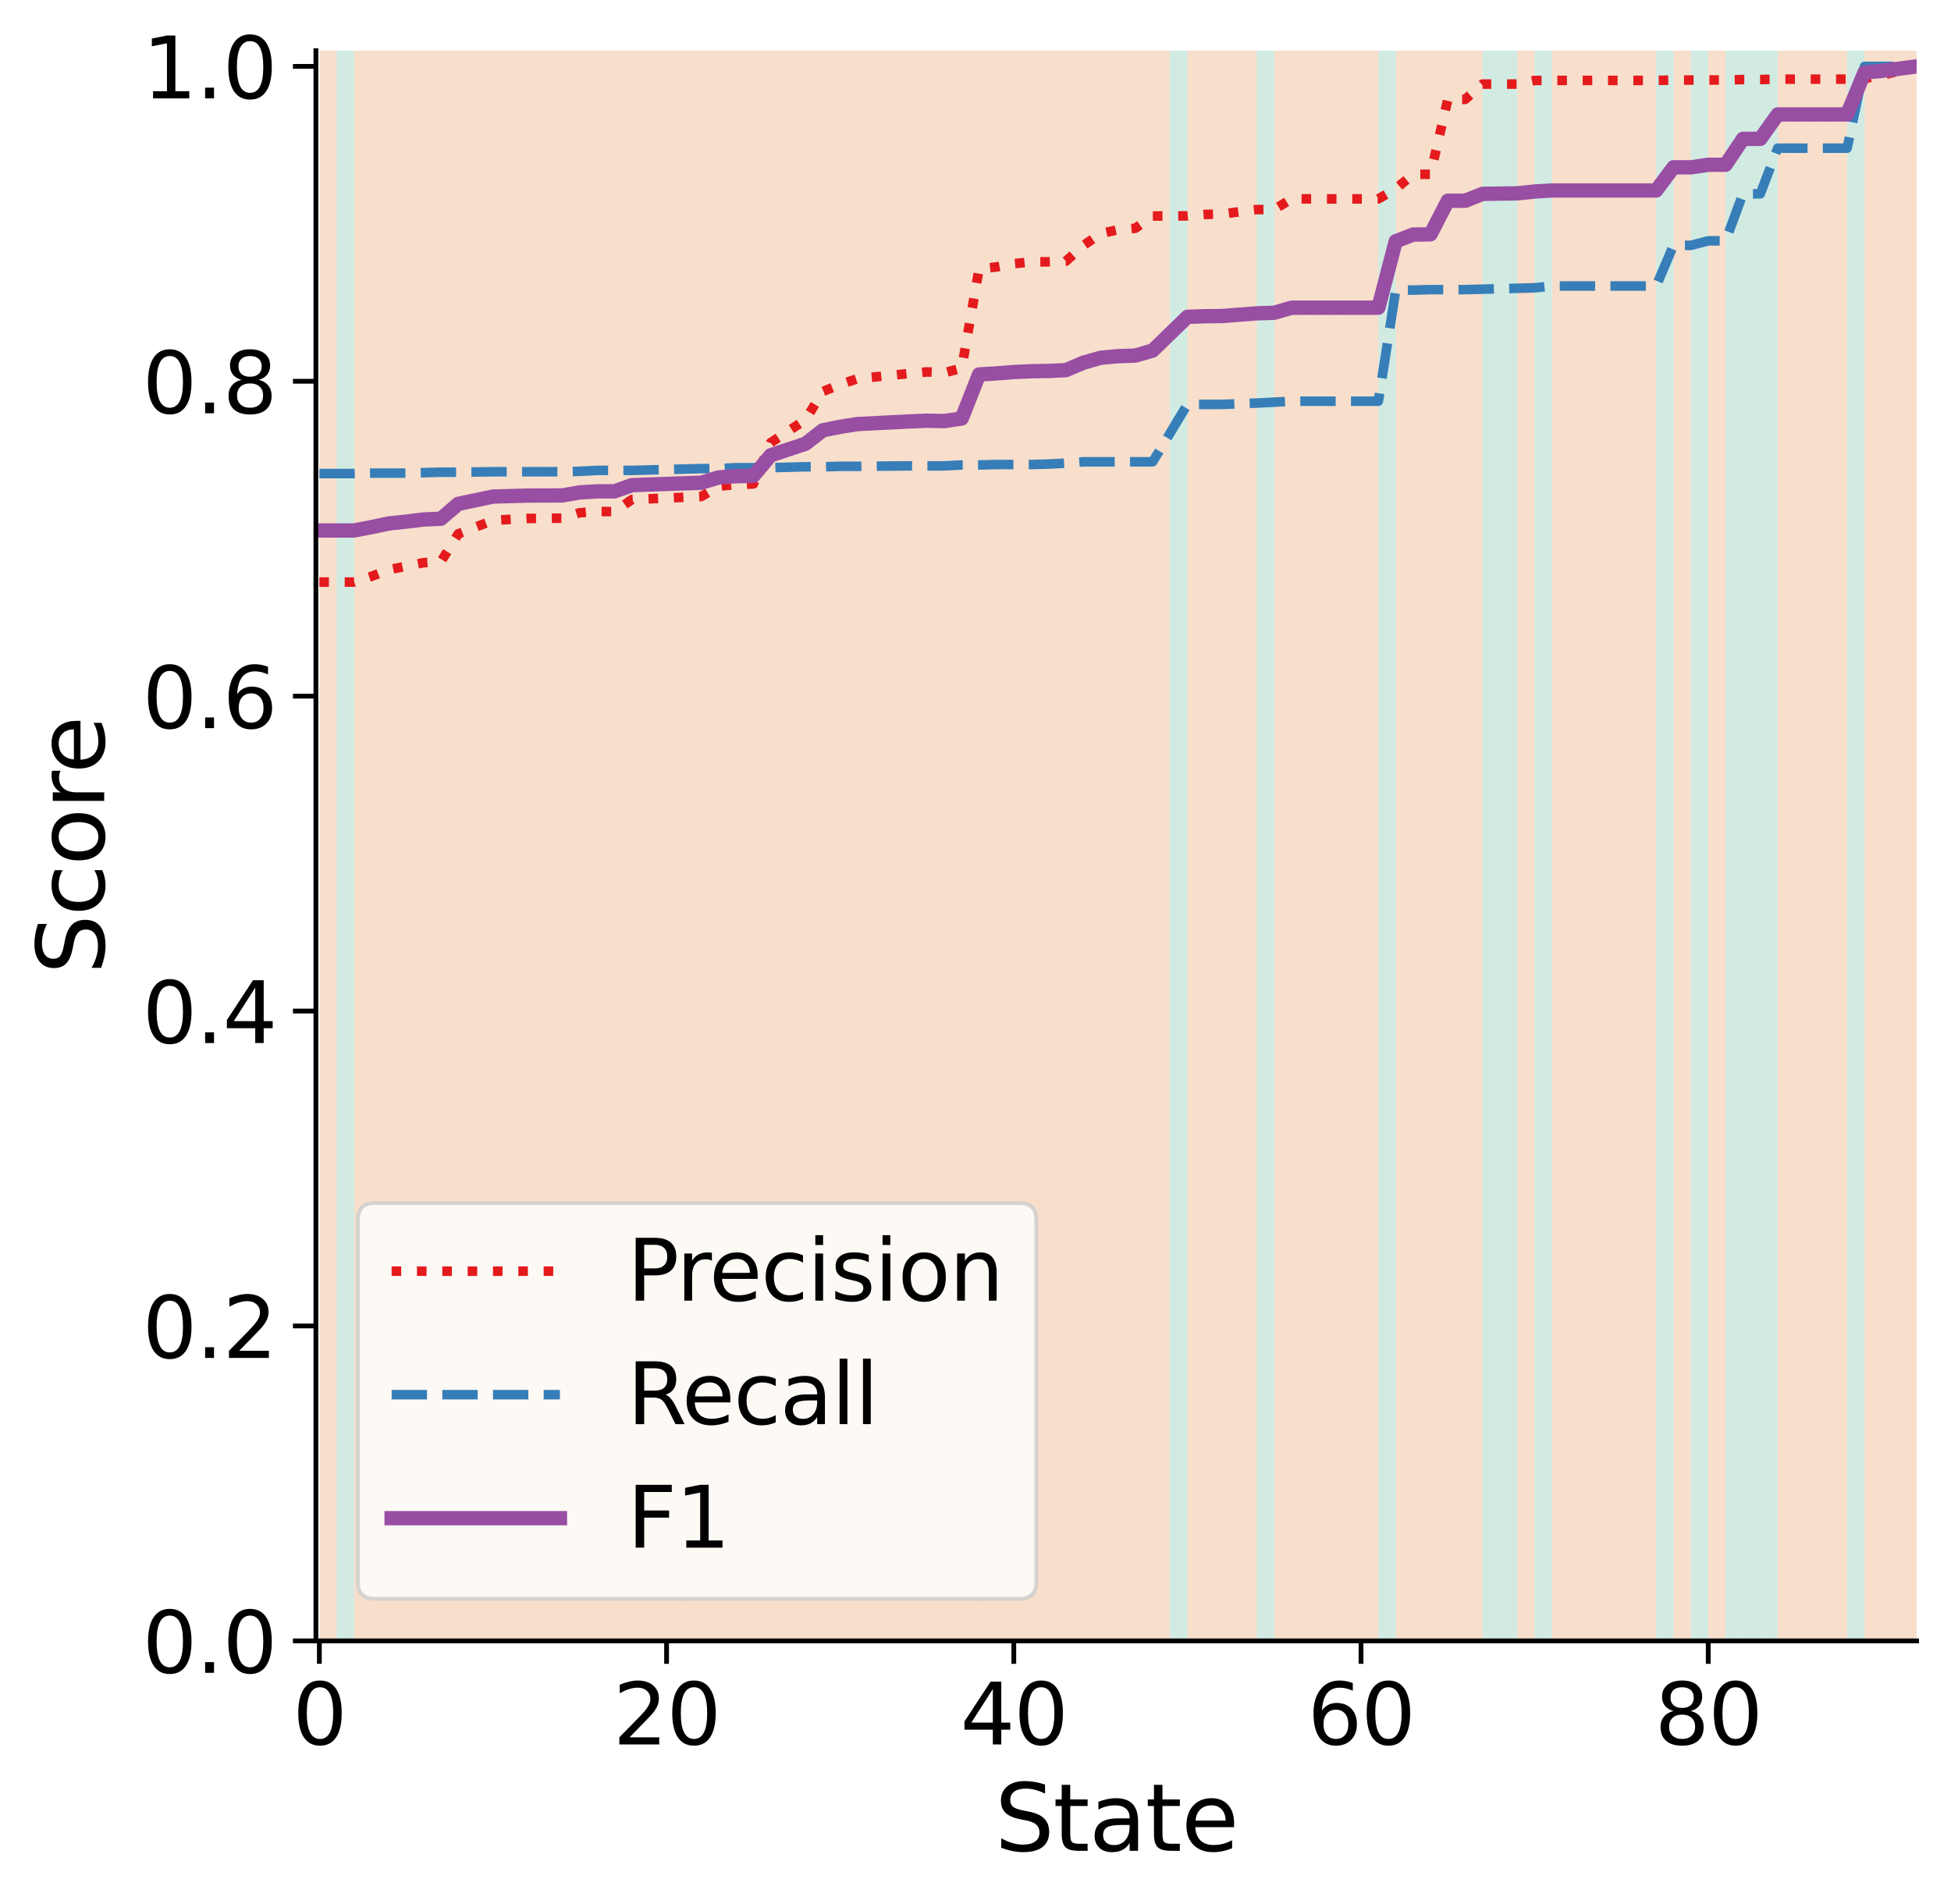 <?xml version="1.0" encoding="utf-8" standalone="no"?>
<!DOCTYPE svg PUBLIC "-//W3C//DTD SVG 1.1//EN"
  "http://www.w3.org/Graphics/SVG/1.1/DTD/svg11.dtd">
<svg xmlns:xlink="http://www.w3.org/1999/xlink" width="408.072pt" height="398.349pt" viewBox="0 0 408.072 398.349" xmlns="http://www.w3.org/2000/svg" version="1.1">
 <defs>
  <style type="text/css">*{stroke-linejoin: round; stroke-linecap: butt}</style>
 </defs>
 <g id="figure_1">
  <g id="patch_1">
   <path d="M 0 398.349 
L 408.072 398.349 
L 408.072 0 
L 0 0 
z
" style="fill: #ffffff"/>
  </g>
  <g id="axes_1">
   <g id="patch_2">
    <path d="M 66.072 343.233 
L 400.872 343.233 
L 400.872 10.593 
L 66.072 10.593 
z
" style="fill: #ffffff"/>
   </g>
   <g id="PolyCollection_1"/>
   <g id="PolyCollection_2"/>
   <g id="PolyCollection_3"/>
   <g id="PolyCollection_4">
    <defs>
     <path id="m9f4a991b6c" d="M 66.798 -387.755 
L 66.798 -55.115 
L 70.429 -55.115 
L 70.429 -387.755 
L 70.429 -387.755 
L 66.798 -387.755 
z
"/>
    </defs>
    <g clip-path="url(#p544581f7fd)">
     <use xlink:href="#m9f4a991b6c" x="0" y="398.349" style="fill: #d95f02; fill-opacity: 0.2"/>
    </g>
   </g>
   <g id="PolyCollection_5">
    <defs>
     <path id="m0e52de30c2" d="M 70.429 -387.755 
L 70.429 -55.115 
L 74.06 -55.115 
L 74.06 -387.755 
L 74.06 -387.755 
L 70.429 -387.755 
z
"/>
    </defs>
    <g clip-path="url(#p544581f7fd)">
     <use xlink:href="#m0e52de30c2" x="0" y="398.349" style="fill: #1b9e77; fill-opacity: 0.2"/>
    </g>
   </g>
   <g id="PolyCollection_6">
    <defs>
     <path id="m35bce36405" d="M 74.06 -387.755 
L 74.06 -55.115 
L 77.691 -55.115 
L 77.691 -387.755 
L 77.691 -387.755 
L 74.06 -387.755 
z
"/>
    </defs>
    <g clip-path="url(#p544581f7fd)">
     <use xlink:href="#m35bce36405" x="0" y="398.349" style="fill: #d95f02; fill-opacity: 0.2"/>
    </g>
   </g>
   <g id="PolyCollection_7">
    <defs>
     <path id="m861402b406" d="M 77.691 -387.755 
L 77.691 -55.115 
L 81.323 -55.115 
L 81.323 -387.755 
L 81.323 -387.755 
L 77.691 -387.755 
z
"/>
    </defs>
    <g clip-path="url(#p544581f7fd)">
     <use xlink:href="#m861402b406" x="0" y="398.349" style="fill: #d95f02; fill-opacity: 0.2"/>
    </g>
   </g>
   <g id="PolyCollection_8">
    <defs>
     <path id="m9ce5d54ceb" d="M 81.323 -387.755 
L 81.323 -55.115 
L 84.954 -55.115 
L 84.954 -387.755 
L 84.954 -387.755 
L 81.323 -387.755 
z
"/>
    </defs>
    <g clip-path="url(#p544581f7fd)">
     <use xlink:href="#m9ce5d54ceb" x="0" y="398.349" style="fill: #d95f02; fill-opacity: 0.2"/>
    </g>
   </g>
   <g id="PolyCollection_9">
    <defs>
     <path id="m458281310b" d="M 84.954 -387.755 
L 84.954 -55.115 
L 88.585 -55.115 
L 88.585 -387.755 
L 88.585 -387.755 
L 84.954 -387.755 
z
"/>
    </defs>
    <g clip-path="url(#p544581f7fd)">
     <use xlink:href="#m458281310b" x="0" y="398.349" style="fill: #d95f02; fill-opacity: 0.2"/>
    </g>
   </g>
   <g id="PolyCollection_10">
    <defs>
     <path id="mcdc84a8daf" d="M 88.585 -387.755 
L 88.585 -55.115 
L 92.216 -55.115 
L 92.216 -387.755 
L 92.216 -387.755 
L 88.585 -387.755 
z
"/>
    </defs>
    <g clip-path="url(#p544581f7fd)">
     <use xlink:href="#mcdc84a8daf" x="0" y="398.349" style="fill: #d95f02; fill-opacity: 0.2"/>
    </g>
   </g>
   <g id="PolyCollection_11">
    <defs>
     <path id="m3cabe1433c" d="M 92.216 -387.755 
L 92.216 -55.115 
L 95.848 -55.115 
L 95.848 -387.755 
L 95.848 -387.755 
L 92.216 -387.755 
z
"/>
    </defs>
    <g clip-path="url(#p544581f7fd)">
     <use xlink:href="#m3cabe1433c" x="0" y="398.349" style="fill: #d95f02; fill-opacity: 0.2"/>
    </g>
   </g>
   <g id="PolyCollection_12">
    <defs>
     <path id="m537af9381d" d="M 95.848 -387.755 
L 95.848 -55.115 
L 99.479 -55.115 
L 99.479 -387.755 
L 99.479 -387.755 
L 95.848 -387.755 
z
"/>
    </defs>
    <g clip-path="url(#p544581f7fd)">
     <use xlink:href="#m537af9381d" x="0" y="398.349" style="fill: #d95f02; fill-opacity: 0.2"/>
    </g>
   </g>
   <g id="PolyCollection_13">
    <defs>
     <path id="m6f8958299b" d="M 99.479 -387.755 
L 99.479 -55.115 
L 103.11 -55.115 
L 103.11 -387.755 
L 103.11 -387.755 
L 99.479 -387.755 
z
"/>
    </defs>
    <g clip-path="url(#p544581f7fd)">
     <use xlink:href="#m6f8958299b" x="0" y="398.349" style="fill: #d95f02; fill-opacity: 0.2"/>
    </g>
   </g>
   <g id="PolyCollection_14">
    <defs>
     <path id="me4c9e4b790" d="M 103.11 -387.755 
L 103.11 -55.115 
L 106.741 -55.115 
L 106.741 -387.755 
L 106.741 -387.755 
L 103.11 -387.755 
z
"/>
    </defs>
    <g clip-path="url(#p544581f7fd)">
     <use xlink:href="#me4c9e4b790" x="0" y="398.349" style="fill: #d95f02; fill-opacity: 0.2"/>
    </g>
   </g>
   <g id="PolyCollection_15">
    <defs>
     <path id="m4185fbcc7e" d="M 106.741 -387.755 
L 106.741 -55.115 
L 110.373 -55.115 
L 110.373 -387.755 
L 110.373 -387.755 
L 106.741 -387.755 
z
"/>
    </defs>
    <g clip-path="url(#p544581f7fd)">
     <use xlink:href="#m4185fbcc7e" x="0" y="398.349" style="fill: #d95f02; fill-opacity: 0.2"/>
    </g>
   </g>
   <g id="PolyCollection_16">
    <defs>
     <path id="m5db6d7f679" d="M 110.373 -387.755 
L 110.373 -55.115 
L 114.004 -55.115 
L 114.004 -387.755 
L 114.004 -387.755 
L 110.373 -387.755 
z
"/>
    </defs>
    <g clip-path="url(#p544581f7fd)">
     <use xlink:href="#m5db6d7f679" x="0" y="398.349" style="fill: #d95f02; fill-opacity: 0.2"/>
    </g>
   </g>
   <g id="PolyCollection_17">
    <defs>
     <path id="m275875f6ce" d="M 114.004 -387.755 
L 114.004 -55.115 
L 117.635 -55.115 
L 117.635 -387.755 
L 117.635 -387.755 
L 114.004 -387.755 
z
"/>
    </defs>
    <g clip-path="url(#p544581f7fd)">
     <use xlink:href="#m275875f6ce" x="0" y="398.349" style="fill: #d95f02; fill-opacity: 0.2"/>
    </g>
   </g>
   <g id="PolyCollection_18">
    <defs>
     <path id="m64975afaf1" d="M 117.635 -387.755 
L 117.635 -55.115 
L 121.266 -55.115 
L 121.266 -387.755 
L 121.266 -387.755 
L 117.635 -387.755 
z
"/>
    </defs>
    <g clip-path="url(#p544581f7fd)">
     <use xlink:href="#m64975afaf1" x="0" y="398.349" style="fill: #d95f02; fill-opacity: 0.2"/>
    </g>
   </g>
   <g id="PolyCollection_19">
    <defs>
     <path id="macd2f83232" d="M 121.266 -387.755 
L 121.266 -55.115 
L 124.898 -55.115 
L 124.898 -387.755 
L 124.898 -387.755 
L 121.266 -387.755 
z
"/>
    </defs>
    <g clip-path="url(#p544581f7fd)">
     <use xlink:href="#macd2f83232" x="0" y="398.349" style="fill: #d95f02; fill-opacity: 0.2"/>
    </g>
   </g>
   <g id="PolyCollection_20">
    <defs>
     <path id="m2cda177881" d="M 124.898 -387.755 
L 124.898 -55.115 
L 128.529 -55.115 
L 128.529 -387.755 
L 128.529 -387.755 
L 124.898 -387.755 
z
"/>
    </defs>
    <g clip-path="url(#p544581f7fd)">
     <use xlink:href="#m2cda177881" x="0" y="398.349" style="fill: #d95f02; fill-opacity: 0.2"/>
    </g>
   </g>
   <g id="PolyCollection_21">
    <defs>
     <path id="m2362ef654a" d="M 128.529 -387.755 
L 128.529 -55.115 
L 132.16 -55.115 
L 132.16 -387.755 
L 132.16 -387.755 
L 128.529 -387.755 
z
"/>
    </defs>
    <g clip-path="url(#p544581f7fd)">
     <use xlink:href="#m2362ef654a" x="0" y="398.349" style="fill: #d95f02; fill-opacity: 0.2"/>
    </g>
   </g>
   <g id="PolyCollection_22">
    <defs>
     <path id="m052960613b" d="M 132.16 -387.755 
L 132.16 -55.115 
L 135.791 -55.115 
L 135.791 -387.755 
L 135.791 -387.755 
L 132.16 -387.755 
z
"/>
    </defs>
    <g clip-path="url(#p544581f7fd)">
     <use xlink:href="#m052960613b" x="0" y="398.349" style="fill: #d95f02; fill-opacity: 0.2"/>
    </g>
   </g>
   <g id="PolyCollection_23">
    <defs>
     <path id="mfe20c3aa5d" d="M 135.791 -387.755 
L 135.791 -55.115 
L 139.422 -55.115 
L 139.422 -387.755 
L 139.422 -387.755 
L 135.791 -387.755 
z
"/>
    </defs>
    <g clip-path="url(#p544581f7fd)">
     <use xlink:href="#mfe20c3aa5d" x="0" y="398.349" style="fill: #d95f02; fill-opacity: 0.2"/>
    </g>
   </g>
   <g id="PolyCollection_24">
    <defs>
     <path id="m545d5cfd04" d="M 139.422 -387.755 
L 139.422 -55.115 
L 143.054 -55.115 
L 143.054 -387.755 
L 143.054 -387.755 
L 139.422 -387.755 
z
"/>
    </defs>
    <g clip-path="url(#p544581f7fd)">
     <use xlink:href="#m545d5cfd04" x="0" y="398.349" style="fill: #d95f02; fill-opacity: 0.2"/>
    </g>
   </g>
   <g id="PolyCollection_25">
    <defs>
     <path id="mbad4a18868" d="M 143.054 -387.755 
L 143.054 -55.115 
L 146.685 -55.115 
L 146.685 -387.755 
L 146.685 -387.755 
L 143.054 -387.755 
z
"/>
    </defs>
    <g clip-path="url(#p544581f7fd)">
     <use xlink:href="#mbad4a18868" x="0" y="398.349" style="fill: #d95f02; fill-opacity: 0.2"/>
    </g>
   </g>
   <g id="PolyCollection_26">
    <defs>
     <path id="m43e98d6a82" d="M 146.685 -387.755 
L 146.685 -55.115 
L 150.316 -55.115 
L 150.316 -387.755 
L 150.316 -387.755 
L 146.685 -387.755 
z
"/>
    </defs>
    <g clip-path="url(#p544581f7fd)">
     <use xlink:href="#m43e98d6a82" x="0" y="398.349" style="fill: #d95f02; fill-opacity: 0.2"/>
    </g>
   </g>
   <g id="PolyCollection_27">
    <defs>
     <path id="m6d7378479c" d="M 150.316 -387.755 
L 150.316 -55.115 
L 153.947 -55.115 
L 153.947 -387.755 
L 153.947 -387.755 
L 150.316 -387.755 
z
"/>
    </defs>
    <g clip-path="url(#p544581f7fd)">
     <use xlink:href="#m6d7378479c" x="0" y="398.349" style="fill: #d95f02; fill-opacity: 0.2"/>
    </g>
   </g>
   <g id="PolyCollection_28">
    <defs>
     <path id="m12c126db2a" d="M 153.947 -387.755 
L 153.947 -55.115 
L 157.579 -55.115 
L 157.579 -387.755 
L 157.579 -387.755 
L 153.947 -387.755 
z
"/>
    </defs>
    <g clip-path="url(#p544581f7fd)">
     <use xlink:href="#m12c126db2a" x="0" y="398.349" style="fill: #d95f02; fill-opacity: 0.2"/>
    </g>
   </g>
   <g id="PolyCollection_29">
    <defs>
     <path id="m8103c36a63" d="M 157.579 -387.755 
L 157.579 -55.115 
L 161.21 -55.115 
L 161.21 -387.755 
L 161.21 -387.755 
L 157.579 -387.755 
z
"/>
    </defs>
    <g clip-path="url(#p544581f7fd)">
     <use xlink:href="#m8103c36a63" x="0" y="398.349" style="fill: #d95f02; fill-opacity: 0.2"/>
    </g>
   </g>
   <g id="PolyCollection_30">
    <defs>
     <path id="m09c66895b1" d="M 161.21 -387.755 
L 161.21 -55.115 
L 164.841 -55.115 
L 164.841 -387.755 
L 164.841 -387.755 
L 161.21 -387.755 
z
"/>
    </defs>
    <g clip-path="url(#p544581f7fd)">
     <use xlink:href="#m09c66895b1" x="0" y="398.349" style="fill: #d95f02; fill-opacity: 0.2"/>
    </g>
   </g>
   <g id="PolyCollection_31">
    <defs>
     <path id="m5ac16591ef" d="M 164.841 -387.755 
L 164.841 -55.115 
L 168.472 -55.115 
L 168.472 -387.755 
L 168.472 -387.755 
L 164.841 -387.755 
z
"/>
    </defs>
    <g clip-path="url(#p544581f7fd)">
     <use xlink:href="#m5ac16591ef" x="0" y="398.349" style="fill: #d95f02; fill-opacity: 0.2"/>
    </g>
   </g>
   <g id="PolyCollection_32">
    <defs>
     <path id="m72fa420538" d="M 168.472 -387.755 
L 168.472 -55.115 
L 172.104 -55.115 
L 172.104 -387.755 
L 172.104 -387.755 
L 168.472 -387.755 
z
"/>
    </defs>
    <g clip-path="url(#p544581f7fd)">
     <use xlink:href="#m72fa420538" x="0" y="398.349" style="fill: #d95f02; fill-opacity: 0.2"/>
    </g>
   </g>
   <g id="PolyCollection_33">
    <defs>
     <path id="m1082ea4bd1" d="M 172.104 -387.755 
L 172.104 -55.115 
L 175.735 -55.115 
L 175.735 -387.755 
L 175.735 -387.755 
L 172.104 -387.755 
z
"/>
    </defs>
    <g clip-path="url(#p544581f7fd)">
     <use xlink:href="#m1082ea4bd1" x="0" y="398.349" style="fill: #d95f02; fill-opacity: 0.2"/>
    </g>
   </g>
   <g id="PolyCollection_34">
    <defs>
     <path id="m3e4f607258" d="M 175.735 -387.755 
L 175.735 -55.115 
L 179.366 -55.115 
L 179.366 -387.755 
L 179.366 -387.755 
L 175.735 -387.755 
z
"/>
    </defs>
    <g clip-path="url(#p544581f7fd)">
     <use xlink:href="#m3e4f607258" x="0" y="398.349" style="fill: #d95f02; fill-opacity: 0.2"/>
    </g>
   </g>
   <g id="PolyCollection_35">
    <defs>
     <path id="m0d7e826b3a" d="M 179.366 -387.755 
L 179.366 -55.115 
L 182.997 -55.115 
L 182.997 -387.755 
L 182.997 -387.755 
L 179.366 -387.755 
z
"/>
    </defs>
    <g clip-path="url(#p544581f7fd)">
     <use xlink:href="#m0d7e826b3a" x="0" y="398.349" style="fill: #d95f02; fill-opacity: 0.2"/>
    </g>
   </g>
   <g id="PolyCollection_36">
    <defs>
     <path id="ma369fb0a84" d="M 182.997 -387.755 
L 182.997 -55.115 
L 186.629 -55.115 
L 186.629 -387.755 
L 186.629 -387.755 
L 182.997 -387.755 
z
"/>
    </defs>
    <g clip-path="url(#p544581f7fd)">
     <use xlink:href="#ma369fb0a84" x="0" y="398.349" style="fill: #d95f02; fill-opacity: 0.2"/>
    </g>
   </g>
   <g id="PolyCollection_37">
    <defs>
     <path id="m7a9a2597f3" d="M 186.629 -387.755 
L 186.629 -55.115 
L 190.26 -55.115 
L 190.26 -387.755 
L 190.26 -387.755 
L 186.629 -387.755 
z
"/>
    </defs>
    <g clip-path="url(#p544581f7fd)">
     <use xlink:href="#m7a9a2597f3" x="0" y="398.349" style="fill: #d95f02; fill-opacity: 0.2"/>
    </g>
   </g>
   <g id="PolyCollection_38">
    <defs>
     <path id="m5644cde6a7" d="M 190.26 -387.755 
L 190.26 -55.115 
L 193.891 -55.115 
L 193.891 -387.755 
L 193.891 -387.755 
L 190.26 -387.755 
z
"/>
    </defs>
    <g clip-path="url(#p544581f7fd)">
     <use xlink:href="#m5644cde6a7" x="0" y="398.349" style="fill: #d95f02; fill-opacity: 0.2"/>
    </g>
   </g>
   <g id="PolyCollection_39">
    <defs>
     <path id="m43bad445be" d="M 193.891 -387.755 
L 193.891 -55.115 
L 197.522 -55.115 
L 197.522 -387.755 
L 197.522 -387.755 
L 193.891 -387.755 
z
"/>
    </defs>
    <g clip-path="url(#p544581f7fd)">
     <use xlink:href="#m43bad445be" x="0" y="398.349" style="fill: #d95f02; fill-opacity: 0.2"/>
    </g>
   </g>
   <g id="PolyCollection_40">
    <defs>
     <path id="m96681e54d4" d="M 197.522 -387.755 
L 197.522 -55.115 
L 201.153 -55.115 
L 201.153 -387.755 
L 201.153 -387.755 
L 197.522 -387.755 
z
"/>
    </defs>
    <g clip-path="url(#p544581f7fd)">
     <use xlink:href="#m96681e54d4" x="0" y="398.349" style="fill: #d95f02; fill-opacity: 0.2"/>
    </g>
   </g>
   <g id="PolyCollection_41">
    <defs>
     <path id="m1d8097bb94" d="M 201.153 -387.755 
L 201.153 -55.115 
L 204.785 -55.115 
L 204.785 -387.755 
L 204.785 -387.755 
L 201.153 -387.755 
z
"/>
    </defs>
    <g clip-path="url(#p544581f7fd)">
     <use xlink:href="#m1d8097bb94" x="0" y="398.349" style="fill: #d95f02; fill-opacity: 0.2"/>
    </g>
   </g>
   <g id="PolyCollection_42">
    <defs>
     <path id="m4eb449f747" d="M 204.785 -387.755 
L 204.785 -55.115 
L 208.416 -55.115 
L 208.416 -387.755 
L 208.416 -387.755 
L 204.785 -387.755 
z
"/>
    </defs>
    <g clip-path="url(#p544581f7fd)">
     <use xlink:href="#m4eb449f747" x="0" y="398.349" style="fill: #d95f02; fill-opacity: 0.2"/>
    </g>
   </g>
   <g id="PolyCollection_43">
    <defs>
     <path id="m92fbcf62b1" d="M 208.416 -387.755 
L 208.416 -55.115 
L 212.047 -55.115 
L 212.047 -387.755 
L 212.047 -387.755 
L 208.416 -387.755 
z
"/>
    </defs>
    <g clip-path="url(#p544581f7fd)">
     <use xlink:href="#m92fbcf62b1" x="0" y="398.349" style="fill: #d95f02; fill-opacity: 0.2"/>
    </g>
   </g>
   <g id="PolyCollection_44">
    <defs>
     <path id="m42dfe46449" d="M 212.047 -387.755 
L 212.047 -55.115 
L 215.678 -55.115 
L 215.678 -387.755 
L 215.678 -387.755 
L 212.047 -387.755 
z
"/>
    </defs>
    <g clip-path="url(#p544581f7fd)">
     <use xlink:href="#m42dfe46449" x="0" y="398.349" style="fill: #d95f02; fill-opacity: 0.2"/>
    </g>
   </g>
   <g id="PolyCollection_45">
    <defs>
     <path id="mdc1d851471" d="M 215.678 -387.755 
L 215.678 -55.115 
L 219.31 -55.115 
L 219.31 -387.755 
L 219.31 -387.755 
L 215.678 -387.755 
z
"/>
    </defs>
    <g clip-path="url(#p544581f7fd)">
     <use xlink:href="#mdc1d851471" x="0" y="398.349" style="fill: #d95f02; fill-opacity: 0.2"/>
    </g>
   </g>
   <g id="PolyCollection_46">
    <defs>
     <path id="m1149d6a216" d="M 219.31 -387.755 
L 219.31 -55.115 
L 222.941 -55.115 
L 222.941 -387.755 
L 222.941 -387.755 
L 219.31 -387.755 
z
"/>
    </defs>
    <g clip-path="url(#p544581f7fd)">
     <use xlink:href="#m1149d6a216" x="0" y="398.349" style="fill: #d95f02; fill-opacity: 0.2"/>
    </g>
   </g>
   <g id="PolyCollection_47">
    <defs>
     <path id="m5857d90c73" d="M 222.941 -387.755 
L 222.941 -55.115 
L 226.572 -55.115 
L 226.572 -387.755 
L 226.572 -387.755 
L 222.941 -387.755 
z
"/>
    </defs>
    <g clip-path="url(#p544581f7fd)">
     <use xlink:href="#m5857d90c73" x="0" y="398.349" style="fill: #d95f02; fill-opacity: 0.2"/>
    </g>
   </g>
   <g id="PolyCollection_48">
    <defs>
     <path id="m28cfeef967" d="M 226.572 -387.755 
L 226.572 -55.115 
L 230.203 -55.115 
L 230.203 -387.755 
L 230.203 -387.755 
L 226.572 -387.755 
z
"/>
    </defs>
    <g clip-path="url(#p544581f7fd)">
     <use xlink:href="#m28cfeef967" x="0" y="398.349" style="fill: #d95f02; fill-opacity: 0.2"/>
    </g>
   </g>
   <g id="PolyCollection_49">
    <defs>
     <path id="ma9a31c567e" d="M 230.203 -387.755 
L 230.203 -55.115 
L 233.835 -55.115 
L 233.835 -387.755 
L 233.835 -387.755 
L 230.203 -387.755 
z
"/>
    </defs>
    <g clip-path="url(#p544581f7fd)">
     <use xlink:href="#ma9a31c567e" x="0" y="398.349" style="fill: #d95f02; fill-opacity: 0.2"/>
    </g>
   </g>
   <g id="PolyCollection_50">
    <defs>
     <path id="m835abad96b" d="M 233.835 -387.755 
L 233.835 -55.115 
L 237.466 -55.115 
L 237.466 -387.755 
L 237.466 -387.755 
L 233.835 -387.755 
z
"/>
    </defs>
    <g clip-path="url(#p544581f7fd)">
     <use xlink:href="#m835abad96b" x="0" y="398.349" style="fill: #d95f02; fill-opacity: 0.2"/>
    </g>
   </g>
   <g id="PolyCollection_51">
    <defs>
     <path id="ma0283991d8" d="M 237.466 -387.755 
L 237.466 -55.115 
L 241.097 -55.115 
L 241.097 -387.755 
L 241.097 -387.755 
L 237.466 -387.755 
z
"/>
    </defs>
    <g clip-path="url(#p544581f7fd)">
     <use xlink:href="#ma0283991d8" x="0" y="398.349" style="fill: #d95f02; fill-opacity: 0.2"/>
    </g>
   </g>
   <g id="PolyCollection_52">
    <defs>
     <path id="m8f80954293" d="M 241.097 -387.755 
L 241.097 -55.115 
L 244.728 -55.115 
L 244.728 -387.755 
L 244.728 -387.755 
L 241.097 -387.755 
z
"/>
    </defs>
    <g clip-path="url(#p544581f7fd)">
     <use xlink:href="#m8f80954293" x="0" y="398.349" style="fill: #d95f02; fill-opacity: 0.2"/>
    </g>
   </g>
   <g id="PolyCollection_53">
    <defs>
     <path id="m9fee796635" d="M 244.728 -387.755 
L 244.728 -55.115 
L 248.36 -55.115 
L 248.36 -387.755 
L 248.36 -387.755 
L 244.728 -387.755 
z
"/>
    </defs>
    <g clip-path="url(#p544581f7fd)">
     <use xlink:href="#m9fee796635" x="0" y="398.349" style="fill: #1b9e77; fill-opacity: 0.2"/>
    </g>
   </g>
   <g id="PolyCollection_54">
    <defs>
     <path id="m2188f673fe" d="M 248.36 -387.755 
L 248.36 -55.115 
L 251.991 -55.115 
L 251.991 -387.755 
L 251.991 -387.755 
L 248.36 -387.755 
z
"/>
    </defs>
    <g clip-path="url(#p544581f7fd)">
     <use xlink:href="#m2188f673fe" x="0" y="398.349" style="fill: #d95f02; fill-opacity: 0.2"/>
    </g>
   </g>
   <g id="PolyCollection_55">
    <defs>
     <path id="mcaa5ebff78" d="M 251.991 -387.755 
L 251.991 -55.115 
L 255.622 -55.115 
L 255.622 -387.755 
L 255.622 -387.755 
L 251.991 -387.755 
z
"/>
    </defs>
    <g clip-path="url(#p544581f7fd)">
     <use xlink:href="#mcaa5ebff78" x="0" y="398.349" style="fill: #d95f02; fill-opacity: 0.2"/>
    </g>
   </g>
   <g id="PolyCollection_56">
    <defs>
     <path id="m5bfb8d9eac" d="M 255.622 -387.755 
L 255.622 -55.115 
L 259.253 -55.115 
L 259.253 -387.755 
L 259.253 -387.755 
L 255.622 -387.755 
z
"/>
    </defs>
    <g clip-path="url(#p544581f7fd)">
     <use xlink:href="#m5bfb8d9eac" x="0" y="398.349" style="fill: #d95f02; fill-opacity: 0.2"/>
    </g>
   </g>
   <g id="PolyCollection_57">
    <defs>
     <path id="mc420db4556" d="M 259.253 -387.755 
L 259.253 -55.115 
L 262.885 -55.115 
L 262.885 -387.755 
L 262.885 -387.755 
L 259.253 -387.755 
z
"/>
    </defs>
    <g clip-path="url(#p544581f7fd)">
     <use xlink:href="#mc420db4556" x="0" y="398.349" style="fill: #d95f02; fill-opacity: 0.2"/>
    </g>
   </g>
   <g id="PolyCollection_58">
    <defs>
     <path id="m8925120867" d="M 262.885 -387.755 
L 262.885 -55.115 
L 266.516 -55.115 
L 266.516 -387.755 
L 266.516 -387.755 
L 262.885 -387.755 
z
"/>
    </defs>
    <g clip-path="url(#p544581f7fd)">
     <use xlink:href="#m8925120867" x="0" y="398.349" style="fill: #1b9e77; fill-opacity: 0.2"/>
    </g>
   </g>
   <g id="PolyCollection_59">
    <defs>
     <path id="m114febd6a9" d="M 266.516 -387.755 
L 266.516 -55.115 
L 270.147 -55.115 
L 270.147 -387.755 
L 270.147 -387.755 
L 266.516 -387.755 
z
"/>
    </defs>
    <g clip-path="url(#p544581f7fd)">
     <use xlink:href="#m114febd6a9" x="0" y="398.349" style="fill: #d95f02; fill-opacity: 0.2"/>
    </g>
   </g>
   <g id="PolyCollection_60">
    <defs>
     <path id="med22f2c126" d="M 270.147 -387.755 
L 270.147 -55.115 
L 273.778 -55.115 
L 273.778 -387.755 
L 273.778 -387.755 
L 270.147 -387.755 
z
"/>
    </defs>
    <g clip-path="url(#p544581f7fd)">
     <use xlink:href="#med22f2c126" x="0" y="398.349" style="fill: #d95f02; fill-opacity: 0.2"/>
    </g>
   </g>
   <g id="PolyCollection_61">
    <defs>
     <path id="m5001e2ecc3" d="M 273.778 -387.755 
L 273.778 -55.115 
L 277.409 -55.115 
L 277.409 -387.755 
L 277.409 -387.755 
L 273.778 -387.755 
z
"/>
    </defs>
    <g clip-path="url(#p544581f7fd)">
     <use xlink:href="#m5001e2ecc3" x="0" y="398.349" style="fill: #d95f02; fill-opacity: 0.2"/>
    </g>
   </g>
   <g id="PolyCollection_62">
    <defs>
     <path id="m68b8a6645d" d="M 277.409 -387.755 
L 277.409 -55.115 
L 281.041 -55.115 
L 281.041 -387.755 
L 281.041 -387.755 
L 277.409 -387.755 
z
"/>
    </defs>
    <g clip-path="url(#p544581f7fd)">
     <use xlink:href="#m68b8a6645d" x="0" y="398.349" style="fill: #d95f02; fill-opacity: 0.2"/>
    </g>
   </g>
   <g id="PolyCollection_63">
    <defs>
     <path id="mdc52de0b50" d="M 281.041 -387.755 
L 281.041 -55.115 
L 284.672 -55.115 
L 284.672 -387.755 
L 284.672 -387.755 
L 281.041 -387.755 
z
"/>
    </defs>
    <g clip-path="url(#p544581f7fd)">
     <use xlink:href="#mdc52de0b50" x="0" y="398.349" style="fill: #d95f02; fill-opacity: 0.2"/>
    </g>
   </g>
   <g id="PolyCollection_64">
    <defs>
     <path id="mc1e8b028b7" d="M 284.672 -387.755 
L 284.672 -55.115 
L 288.303 -55.115 
L 288.303 -387.755 
L 288.303 -387.755 
L 284.672 -387.755 
z
"/>
    </defs>
    <g clip-path="url(#p544581f7fd)">
     <use xlink:href="#mc1e8b028b7" x="0" y="398.349" style="fill: #d95f02; fill-opacity: 0.2"/>
    </g>
   </g>
   <g id="PolyCollection_65">
    <defs>
     <path id="m8f8d91afbf" d="M 288.303 -387.755 
L 288.303 -55.115 
L 291.934 -55.115 
L 291.934 -387.755 
L 291.934 -387.755 
L 288.303 -387.755 
z
"/>
    </defs>
    <g clip-path="url(#p544581f7fd)">
     <use xlink:href="#m8f8d91afbf" x="0" y="398.349" style="fill: #1b9e77; fill-opacity: 0.2"/>
    </g>
   </g>
   <g id="PolyCollection_66">
    <defs>
     <path id="m2cef5fd955" d="M 291.934 -387.755 
L 291.934 -55.115 
L 295.566 -55.115 
L 295.566 -387.755 
L 295.566 -387.755 
L 291.934 -387.755 
z
"/>
    </defs>
    <g clip-path="url(#p544581f7fd)">
     <use xlink:href="#m2cef5fd955" x="0" y="398.349" style="fill: #d95f02; fill-opacity: 0.2"/>
    </g>
   </g>
   <g id="PolyCollection_67">
    <defs>
     <path id="macd880b253" d="M 295.566 -387.755 
L 295.566 -55.115 
L 299.197 -55.115 
L 299.197 -387.755 
L 299.197 -387.755 
L 295.566 -387.755 
z
"/>
    </defs>
    <g clip-path="url(#p544581f7fd)">
     <use xlink:href="#macd880b253" x="0" y="398.349" style="fill: #d95f02; fill-opacity: 0.2"/>
    </g>
   </g>
   <g id="PolyCollection_68">
    <defs>
     <path id="ma7c8d30729" d="M 299.197 -387.755 
L 299.197 -55.115 
L 302.828 -55.115 
L 302.828 -387.755 
L 302.828 -387.755 
L 299.197 -387.755 
z
"/>
    </defs>
    <g clip-path="url(#p544581f7fd)">
     <use xlink:href="#ma7c8d30729" x="0" y="398.349" style="fill: #d95f02; fill-opacity: 0.2"/>
    </g>
   </g>
   <g id="PolyCollection_69">
    <defs>
     <path id="m0fa43cb10a" d="M 302.828 -387.755 
L 302.828 -55.115 
L 306.459 -55.115 
L 306.459 -387.755 
L 306.459 -387.755 
L 302.828 -387.755 
z
"/>
    </defs>
    <g clip-path="url(#p544581f7fd)">
     <use xlink:href="#m0fa43cb10a" x="0" y="398.349" style="fill: #d95f02; fill-opacity: 0.2"/>
    </g>
   </g>
   <g id="PolyCollection_70">
    <defs>
     <path id="m4c597bdb0b" d="M 306.459 -387.755 
L 306.459 -55.115 
L 310.091 -55.115 
L 310.091 -387.755 
L 310.091 -387.755 
L 306.459 -387.755 
z
"/>
    </defs>
    <g clip-path="url(#p544581f7fd)">
     <use xlink:href="#m4c597bdb0b" x="0" y="398.349" style="fill: #d95f02; fill-opacity: 0.2"/>
    </g>
   </g>
   <g id="PolyCollection_71">
    <defs>
     <path id="mc208c7d0e3" d="M 310.091 -387.755 
L 310.091 -55.115 
L 313.722 -55.115 
L 313.722 -387.755 
L 313.722 -387.755 
L 310.091 -387.755 
z
"/>
    </defs>
    <g clip-path="url(#p544581f7fd)">
     <use xlink:href="#mc208c7d0e3" x="0" y="398.349" style="fill: #1b9e77; fill-opacity: 0.2"/>
    </g>
   </g>
   <g id="PolyCollection_72">
    <defs>
     <path id="m6926e77c71" d="M 313.722 -387.755 
L 313.722 -55.115 
L 317.353 -55.115 
L 317.353 -387.755 
L 317.353 -387.755 
L 313.722 -387.755 
z
"/>
    </defs>
    <g clip-path="url(#p544581f7fd)">
     <use xlink:href="#m6926e77c71" x="0" y="398.349" style="fill: #1b9e77; fill-opacity: 0.2"/>
    </g>
   </g>
   <g id="PolyCollection_73">
    <defs>
     <path id="ma971bf3784" d="M 317.353 -387.755 
L 317.353 -55.115 
L 320.984 -55.115 
L 320.984 -387.755 
L 320.984 -387.755 
L 317.353 -387.755 
z
"/>
    </defs>
    <g clip-path="url(#p544581f7fd)">
     <use xlink:href="#ma971bf3784" x="0" y="398.349" style="fill: #d95f02; fill-opacity: 0.2"/>
    </g>
   </g>
   <g id="PolyCollection_74">
    <defs>
     <path id="m72e9391e5f" d="M 320.984 -387.755 
L 320.984 -55.115 
L 324.616 -55.115 
L 324.616 -387.755 
L 324.616 -387.755 
L 320.984 -387.755 
z
"/>
    </defs>
    <g clip-path="url(#p544581f7fd)">
     <use xlink:href="#m72e9391e5f" x="0" y="398.349" style="fill: #1b9e77; fill-opacity: 0.2"/>
    </g>
   </g>
   <g id="PolyCollection_75">
    <defs>
     <path id="m871f2e2c67" d="M 324.616 -387.755 
L 324.616 -55.115 
L 328.247 -55.115 
L 328.247 -387.755 
L 328.247 -387.755 
L 324.616 -387.755 
z
"/>
    </defs>
    <g clip-path="url(#p544581f7fd)">
     <use xlink:href="#m871f2e2c67" x="0" y="398.349" style="fill: #d95f02; fill-opacity: 0.2"/>
    </g>
   </g>
   <g id="PolyCollection_76">
    <defs>
     <path id="m75dd283e7e" d="M 328.247 -387.755 
L 328.247 -55.115 
L 331.878 -55.115 
L 331.878 -387.755 
L 331.878 -387.755 
L 328.247 -387.755 
z
"/>
    </defs>
    <g clip-path="url(#p544581f7fd)">
     <use xlink:href="#m75dd283e7e" x="0" y="398.349" style="fill: #d95f02; fill-opacity: 0.2"/>
    </g>
   </g>
   <g id="PolyCollection_77">
    <defs>
     <path id="m49b94ad282" d="M 331.878 -387.755 
L 331.878 -55.115 
L 335.509 -55.115 
L 335.509 -387.755 
L 335.509 -387.755 
L 331.878 -387.755 
z
"/>
    </defs>
    <g clip-path="url(#p544581f7fd)">
     <use xlink:href="#m49b94ad282" x="0" y="398.349" style="fill: #d95f02; fill-opacity: 0.2"/>
    </g>
   </g>
   <g id="PolyCollection_78">
    <defs>
     <path id="m6c9303b621" d="M 335.509 -387.755 
L 335.509 -55.115 
L 339.14 -55.115 
L 339.14 -387.755 
L 339.14 -387.755 
L 335.509 -387.755 
z
"/>
    </defs>
    <g clip-path="url(#p544581f7fd)">
     <use xlink:href="#m6c9303b621" x="0" y="398.349" style="fill: #d95f02; fill-opacity: 0.2"/>
    </g>
   </g>
   <g id="PolyCollection_79">
    <defs>
     <path id="m6f518ff8c7" d="M 339.14 -387.755 
L 339.14 -55.115 
L 342.772 -55.115 
L 342.772 -387.755 
L 342.772 -387.755 
L 339.14 -387.755 
z
"/>
    </defs>
    <g clip-path="url(#p544581f7fd)">
     <use xlink:href="#m6f518ff8c7" x="0" y="398.349" style="fill: #d95f02; fill-opacity: 0.2"/>
    </g>
   </g>
   <g id="PolyCollection_80">
    <defs>
     <path id="m2555a5d01f" d="M 342.772 -387.755 
L 342.772 -55.115 
L 346.403 -55.115 
L 346.403 -387.755 
L 346.403 -387.755 
L 342.772 -387.755 
z
"/>
    </defs>
    <g clip-path="url(#p544581f7fd)">
     <use xlink:href="#m2555a5d01f" x="0" y="398.349" style="fill: #d95f02; fill-opacity: 0.2"/>
    </g>
   </g>
   <g id="PolyCollection_81">
    <defs>
     <path id="mec12ddf7a2" d="M 346.403 -387.755 
L 346.403 -55.115 
L 350.034 -55.115 
L 350.034 -387.755 
L 350.034 -387.755 
L 346.403 -387.755 
z
"/>
    </defs>
    <g clip-path="url(#p544581f7fd)">
     <use xlink:href="#mec12ddf7a2" x="0" y="398.349" style="fill: #1b9e77; fill-opacity: 0.2"/>
    </g>
   </g>
   <g id="PolyCollection_82">
    <defs>
     <path id="mcd99e00978" d="M 350.034 -387.755 
L 350.034 -55.115 
L 353.665 -55.115 
L 353.665 -387.755 
L 353.665 -387.755 
L 350.034 -387.755 
z
"/>
    </defs>
    <g clip-path="url(#p544581f7fd)">
     <use xlink:href="#mcd99e00978" x="0" y="398.349" style="fill: #d95f02; fill-opacity: 0.2"/>
    </g>
   </g>
   <g id="PolyCollection_83">
    <defs>
     <path id="mc240fa6e15" d="M 353.665 -387.755 
L 353.665 -55.115 
L 357.297 -55.115 
L 357.297 -387.755 
L 357.297 -387.755 
L 353.665 -387.755 
z
"/>
    </defs>
    <g clip-path="url(#p544581f7fd)">
     <use xlink:href="#mc240fa6e15" x="0" y="398.349" style="fill: #1b9e77; fill-opacity: 0.2"/>
    </g>
   </g>
   <g id="PolyCollection_84">
    <defs>
     <path id="md21bf8bea5" d="M 357.297 -387.755 
L 357.297 -55.115 
L 360.928 -55.115 
L 360.928 -387.755 
L 360.928 -387.755 
L 357.297 -387.755 
z
"/>
    </defs>
    <g clip-path="url(#p544581f7fd)">
     <use xlink:href="#md21bf8bea5" x="0" y="398.349" style="fill: #d95f02; fill-opacity: 0.2"/>
    </g>
   </g>
   <g id="PolyCollection_85">
    <defs>
     <path id="medc390eb0d" d="M 360.928 -387.755 
L 360.928 -55.115 
L 364.559 -55.115 
L 364.559 -387.755 
L 364.559 -387.755 
L 360.928 -387.755 
z
"/>
    </defs>
    <g clip-path="url(#p544581f7fd)">
     <use xlink:href="#medc390eb0d" x="0" y="398.349" style="fill: #1b9e77; fill-opacity: 0.2"/>
    </g>
   </g>
   <g id="PolyCollection_86">
    <defs>
     <path id="m0cf80aee47" d="M 364.559 -387.755 
L 364.559 -55.115 
L 368.19 -55.115 
L 368.19 -387.755 
L 368.19 -387.755 
L 364.559 -387.755 
z
"/>
    </defs>
    <g clip-path="url(#p544581f7fd)">
     <use xlink:href="#m0cf80aee47" x="0" y="398.349" style="fill: #1b9e77; fill-opacity: 0.2"/>
    </g>
   </g>
   <g id="PolyCollection_87">
    <defs>
     <path id="m210b4d79eb" d="M 368.19 -387.755 
L 368.19 -55.115 
L 371.822 -55.115 
L 371.822 -387.755 
L 371.822 -387.755 
L 368.19 -387.755 
z
"/>
    </defs>
    <g clip-path="url(#p544581f7fd)">
     <use xlink:href="#m210b4d79eb" x="0" y="398.349" style="fill: #1b9e77; fill-opacity: 0.2"/>
    </g>
   </g>
   <g id="PolyCollection_88">
    <defs>
     <path id="m3deed0d9a7" d="M 371.822 -387.755 
L 371.822 -55.115 
L 375.453 -55.115 
L 375.453 -387.755 
L 375.453 -387.755 
L 371.822 -387.755 
z
"/>
    </defs>
    <g clip-path="url(#p544581f7fd)">
     <use xlink:href="#m3deed0d9a7" x="0" y="398.349" style="fill: #d95f02; fill-opacity: 0.2"/>
    </g>
   </g>
   <g id="PolyCollection_89">
    <defs>
     <path id="m13952da0d9" d="M 375.453 -387.755 
L 375.453 -55.115 
L 379.084 -55.115 
L 379.084 -387.755 
L 379.084 -387.755 
L 375.453 -387.755 
z
"/>
    </defs>
    <g clip-path="url(#p544581f7fd)">
     <use xlink:href="#m13952da0d9" x="0" y="398.349" style="fill: #d95f02; fill-opacity: 0.2"/>
    </g>
   </g>
   <g id="PolyCollection_90">
    <defs>
     <path id="m698408a482" d="M 379.084 -387.755 
L 379.084 -55.115 
L 382.715 -55.115 
L 382.715 -387.755 
L 382.715 -387.755 
L 379.084 -387.755 
z
"/>
    </defs>
    <g clip-path="url(#p544581f7fd)">
     <use xlink:href="#m698408a482" x="0" y="398.349" style="fill: #d95f02; fill-opacity: 0.2"/>
    </g>
   </g>
   <g id="PolyCollection_91">
    <defs>
     <path id="m68fc7cd948" d="M 382.715 -387.755 
L 382.715 -55.115 
L 386.347 -55.115 
L 386.347 -387.755 
L 386.347 -387.755 
L 382.715 -387.755 
z
"/>
    </defs>
    <g clip-path="url(#p544581f7fd)">
     <use xlink:href="#m68fc7cd948" x="0" y="398.349" style="fill: #d95f02; fill-opacity: 0.2"/>
    </g>
   </g>
   <g id="PolyCollection_92">
    <defs>
     <path id="mf1420f396f" d="M 386.347 -387.755 
L 386.347 -55.115 
L 389.978 -55.115 
L 389.978 -387.755 
L 389.978 -387.755 
L 386.347 -387.755 
z
"/>
    </defs>
    <g clip-path="url(#p544581f7fd)">
     <use xlink:href="#mf1420f396f" x="0" y="398.349" style="fill: #1b9e77; fill-opacity: 0.2"/>
    </g>
   </g>
   <g id="PolyCollection_93">
    <defs>
     <path id="m7166b2b0bb" d="M 389.978 -387.755 
L 389.978 -55.115 
L 393.609 -55.115 
L 393.609 -387.755 
L 393.609 -387.755 
L 389.978 -387.755 
z
"/>
    </defs>
    <g clip-path="url(#p544581f7fd)">
     <use xlink:href="#m7166b2b0bb" x="0" y="398.349" style="fill: #d95f02; fill-opacity: 0.2"/>
    </g>
   </g>
   <g id="PolyCollection_94">
    <defs>
     <path id="m267b98cd43" d="M 393.609 -387.755 
L 393.609 -55.115 
L 397.24 -55.115 
L 397.24 -387.755 
L 397.24 -387.755 
L 393.609 -387.755 
z
"/>
    </defs>
    <g clip-path="url(#p544581f7fd)">
     <use xlink:href="#m267b98cd43" x="0" y="398.349" style="fill: #d95f02; fill-opacity: 0.2"/>
    </g>
   </g>
   <g id="PolyCollection_95">
    <defs>
     <path id="m395b1d9242" d="M 397.24 -387.755 
L 397.24 -55.115 
L 400.872 -55.115 
L 400.872 -387.755 
L 400.872 -387.755 
L 397.24 -387.755 
z
"/>
    </defs>
    <g clip-path="url(#p544581f7fd)">
     <use xlink:href="#m395b1d9242" x="0" y="398.349" style="fill: #d95f02; fill-opacity: 0.2"/>
    </g>
   </g>
   <g id="matplotlib.axis_1">
    <g id="xtick_1">
     <g id="line2d_1">
      <defs>
       <path id="mbf7a6d0a2e" d="M 0 0 
L 0 4.8 
" style="stroke: #000000"/>
      </defs>
      <g>
       <use xlink:href="#mbf7a6d0a2e" x="66.798" y="343.233" style="stroke: #000000"/>
      </g>
     </g>
     <g id="text_1">
      <!-- 0 -->
      <g transform="translate(61.199 364.906) scale(0.176 -0.176)">
       <defs>
        <path id="DejaVuSans-30" d="M 2034 4250 
Q 1547 4250 1301 3770 
Q 1056 3291 1056 2328 
Q 1056 1369 1301 889 
Q 1547 409 2034 409 
Q 2525 409 2770 889 
Q 3016 1369 3016 2328 
Q 3016 3291 2770 3770 
Q 2525 4250 2034 4250 
z
M 2034 4750 
Q 2819 4750 3233 4129 
Q 3647 3509 3647 2328 
Q 3647 1150 3233 529 
Q 2819 -91 2034 -91 
Q 1250 -91 836 529 
Q 422 1150 422 2328 
Q 422 3509 836 4129 
Q 1250 4750 2034 4750 
z
" transform="scale(0.016)"/>
       </defs>
       <use xlink:href="#DejaVuSans-30"/>
      </g>
     </g>
    </g>
    <g id="xtick_2">
     <g id="line2d_2">
      <g>
       <use xlink:href="#mbf7a6d0a2e" x="139.422" y="343.233" style="stroke: #000000"/>
      </g>
     </g>
     <g id="text_2">
      <!-- 20 -->
      <g transform="translate(128.224 364.906) scale(0.176 -0.176)">
       <defs>
        <path id="DejaVuSans-32" d="M 1228 531 
L 3431 531 
L 3431 0 
L 469 0 
L 469 531 
Q 828 903 1448 1529 
Q 2069 2156 2228 2338 
Q 2531 2678 2651 2914 
Q 2772 3150 2772 3378 
Q 2772 3750 2511 3984 
Q 2250 4219 1831 4219 
Q 1534 4219 1204 4116 
Q 875 4013 500 3803 
L 500 4441 
Q 881 4594 1212 4672 
Q 1544 4750 1819 4750 
Q 2544 4750 2975 4387 
Q 3406 4025 3406 3419 
Q 3406 3131 3298 2873 
Q 3191 2616 2906 2266 
Q 2828 2175 2409 1742 
Q 1991 1309 1228 531 
z
" transform="scale(0.016)"/>
       </defs>
       <use xlink:href="#DejaVuSans-32"/>
       <use xlink:href="#DejaVuSans-30" x="63.623"/>
      </g>
     </g>
    </g>
    <g id="xtick_3">
     <g id="line2d_3">
      <g>
       <use xlink:href="#mbf7a6d0a2e" x="212.047" y="343.233" style="stroke: #000000"/>
      </g>
     </g>
     <g id="text_3">
      <!-- 40 -->
      <g transform="translate(200.849 364.906) scale(0.176 -0.176)">
       <defs>
        <path id="DejaVuSans-34" d="M 2419 4116 
L 825 1625 
L 2419 1625 
L 2419 4116 
z
M 2253 4666 
L 3047 4666 
L 3047 1625 
L 3713 1625 
L 3713 1100 
L 3047 1100 
L 3047 0 
L 2419 0 
L 2419 1100 
L 313 1100 
L 313 1709 
L 2253 4666 
z
" transform="scale(0.016)"/>
       </defs>
       <use xlink:href="#DejaVuSans-34"/>
       <use xlink:href="#DejaVuSans-30" x="63.623"/>
      </g>
     </g>
    </g>
    <g id="xtick_4">
     <g id="line2d_4">
      <g>
       <use xlink:href="#mbf7a6d0a2e" x="284.672" y="343.233" style="stroke: #000000"/>
      </g>
     </g>
     <g id="text_4">
      <!-- 60 -->
      <g transform="translate(273.474 364.906) scale(0.176 -0.176)">
       <defs>
        <path id="DejaVuSans-36" d="M 2113 2584 
Q 1688 2584 1439 2293 
Q 1191 2003 1191 1497 
Q 1191 994 1439 701 
Q 1688 409 2113 409 
Q 2538 409 2786 701 
Q 3034 994 3034 1497 
Q 3034 2003 2786 2293 
Q 2538 2584 2113 2584 
z
M 3366 4563 
L 3366 3988 
Q 3128 4100 2886 4159 
Q 2644 4219 2406 4219 
Q 1781 4219 1451 3797 
Q 1122 3375 1075 2522 
Q 1259 2794 1537 2939 
Q 1816 3084 2150 3084 
Q 2853 3084 3261 2657 
Q 3669 2231 3669 1497 
Q 3669 778 3244 343 
Q 2819 -91 2113 -91 
Q 1303 -91 875 529 
Q 447 1150 447 2328 
Q 447 3434 972 4092 
Q 1497 4750 2381 4750 
Q 2619 4750 2861 4703 
Q 3103 4656 3366 4563 
z
" transform="scale(0.016)"/>
       </defs>
       <use xlink:href="#DejaVuSans-36"/>
       <use xlink:href="#DejaVuSans-30" x="63.623"/>
      </g>
     </g>
    </g>
    <g id="xtick_5">
     <g id="line2d_5">
      <g>
       <use xlink:href="#mbf7a6d0a2e" x="357.297" y="343.233" style="stroke: #000000"/>
      </g>
     </g>
     <g id="text_5">
      <!-- 80 -->
      <g transform="translate(346.099 364.906) scale(0.176 -0.176)">
       <defs>
        <path id="DejaVuSans-38" d="M 2034 2216 
Q 1584 2216 1326 1975 
Q 1069 1734 1069 1313 
Q 1069 891 1326 650 
Q 1584 409 2034 409 
Q 2484 409 2743 651 
Q 3003 894 3003 1313 
Q 3003 1734 2745 1975 
Q 2488 2216 2034 2216 
z
M 1403 2484 
Q 997 2584 770 2862 
Q 544 3141 544 3541 
Q 544 4100 942 4425 
Q 1341 4750 2034 4750 
Q 2731 4750 3128 4425 
Q 3525 4100 3525 3541 
Q 3525 3141 3298 2862 
Q 3072 2584 2669 2484 
Q 3125 2378 3379 2068 
Q 3634 1759 3634 1313 
Q 3634 634 3220 271 
Q 2806 -91 2034 -91 
Q 1263 -91 848 271 
Q 434 634 434 1313 
Q 434 1759 690 2068 
Q 947 2378 1403 2484 
z
M 1172 3481 
Q 1172 3119 1398 2916 
Q 1625 2713 2034 2713 
Q 2441 2713 2670 2916 
Q 2900 3119 2900 3481 
Q 2900 3844 2670 4047 
Q 2441 4250 2034 4250 
Q 1625 4250 1398 4047 
Q 1172 3844 1172 3481 
z
" transform="scale(0.016)"/>
       </defs>
       <use xlink:href="#DejaVuSans-38"/>
       <use xlink:href="#DejaVuSans-30" x="63.623"/>
      </g>
     </g>
    </g>
    <g id="text_6">
     <!-- State -->
     <g transform="translate(208.06 387.156) scale(0.192 -0.192)">
      <defs>
       <path id="DejaVuSans-53" d="M 3425 4513 
L 3425 3897 
Q 3066 4069 2747 4153 
Q 2428 4238 2131 4238 
Q 1616 4238 1336 4038 
Q 1056 3838 1056 3469 
Q 1056 3159 1242 3001 
Q 1428 2844 1947 2747 
L 2328 2669 
Q 3034 2534 3370 2195 
Q 3706 1856 3706 1288 
Q 3706 609 3251 259 
Q 2797 -91 1919 -91 
Q 1588 -91 1214 -16 
Q 841 59 441 206 
L 441 856 
Q 825 641 1194 531 
Q 1563 422 1919 422 
Q 2459 422 2753 634 
Q 3047 847 3047 1241 
Q 3047 1584 2836 1778 
Q 2625 1972 2144 2069 
L 1759 2144 
Q 1053 2284 737 2584 
Q 422 2884 422 3419 
Q 422 4038 858 4394 
Q 1294 4750 2059 4750 
Q 2388 4750 2728 4690 
Q 3069 4631 3425 4513 
z
" transform="scale(0.016)"/>
       <path id="DejaVuSans-74" d="M 1172 4494 
L 1172 3500 
L 2356 3500 
L 2356 3053 
L 1172 3053 
L 1172 1153 
Q 1172 725 1289 603 
Q 1406 481 1766 481 
L 2356 481 
L 2356 0 
L 1766 0 
Q 1100 0 847 248 
Q 594 497 594 1153 
L 594 3053 
L 172 3053 
L 172 3500 
L 594 3500 
L 594 4494 
L 1172 4494 
z
" transform="scale(0.016)"/>
       <path id="DejaVuSans-61" d="M 2194 1759 
Q 1497 1759 1228 1600 
Q 959 1441 959 1056 
Q 959 750 1161 570 
Q 1363 391 1709 391 
Q 2188 391 2477 730 
Q 2766 1069 2766 1631 
L 2766 1759 
L 2194 1759 
z
M 3341 1997 
L 3341 0 
L 2766 0 
L 2766 531 
Q 2569 213 2275 61 
Q 1981 -91 1556 -91 
Q 1019 -91 701 211 
Q 384 513 384 1019 
Q 384 1609 779 1909 
Q 1175 2209 1959 2209 
L 2766 2209 
L 2766 2266 
Q 2766 2663 2505 2880 
Q 2244 3097 1772 3097 
Q 1472 3097 1187 3025 
Q 903 2953 641 2809 
L 641 3341 
Q 956 3463 1253 3523 
Q 1550 3584 1831 3584 
Q 2591 3584 2966 3190 
Q 3341 2797 3341 1997 
z
" transform="scale(0.016)"/>
       <path id="DejaVuSans-65" d="M 3597 1894 
L 3597 1613 
L 953 1613 
Q 991 1019 1311 708 
Q 1631 397 2203 397 
Q 2534 397 2845 478 
Q 3156 559 3463 722 
L 3463 178 
Q 3153 47 2828 -22 
Q 2503 -91 2169 -91 
Q 1331 -91 842 396 
Q 353 884 353 1716 
Q 353 2575 817 3079 
Q 1281 3584 2069 3584 
Q 2775 3584 3186 3129 
Q 3597 2675 3597 1894 
z
M 3022 2063 
Q 3016 2534 2758 2815 
Q 2500 3097 2075 3097 
Q 1594 3097 1305 2825 
Q 1016 2553 972 2059 
L 3022 2063 
z
" transform="scale(0.016)"/>
      </defs>
      <use xlink:href="#DejaVuSans-53"/>
      <use xlink:href="#DejaVuSans-74" x="63.477"/>
      <use xlink:href="#DejaVuSans-61" x="102.686"/>
      <use xlink:href="#DejaVuSans-74" x="163.965"/>
      <use xlink:href="#DejaVuSans-65" x="203.174"/>
     </g>
    </g>
   </g>
   <g id="matplotlib.axis_2">
    <g id="ytick_1">
     <g id="line2d_6">
      <defs>
       <path id="ma170243537" d="M 0 0 
L -4.8 0 
" style="stroke: #000000"/>
      </defs>
      <g>
       <use xlink:href="#ma170243537" x="66.072" y="343.233" style="stroke: #000000"/>
      </g>
     </g>
     <g id="text_7">
      <!-- 0.0 -->
      <g transform="translate(29.782 349.92) scale(0.176 -0.176)">
       <defs>
        <path id="DejaVuSans-2e" d="M 684 794 
L 1344 794 
L 1344 0 
L 684 0 
L 684 794 
z
" transform="scale(0.016)"/>
       </defs>
       <use xlink:href="#DejaVuSans-30"/>
       <use xlink:href="#DejaVuSans-2e" x="63.623"/>
       <use xlink:href="#DejaVuSans-30" x="95.41"/>
      </g>
     </g>
    </g>
    <g id="ytick_2">
     <g id="line2d_7">
      <g>
       <use xlink:href="#ma170243537" x="66.072" y="277.364" style="stroke: #000000"/>
      </g>
     </g>
     <g id="text_8">
      <!-- 0.2 -->
      <g transform="translate(29.782 284.05) scale(0.176 -0.176)">
       <use xlink:href="#DejaVuSans-30"/>
       <use xlink:href="#DejaVuSans-2e" x="63.623"/>
       <use xlink:href="#DejaVuSans-32" x="95.41"/>
      </g>
     </g>
    </g>
    <g id="ytick_3">
     <g id="line2d_8">
      <g>
       <use xlink:href="#ma170243537" x="66.072" y="211.495" style="stroke: #000000"/>
      </g>
     </g>
     <g id="text_9">
      <!-- 0.4 -->
      <g transform="translate(29.782 218.181) scale(0.176 -0.176)">
       <use xlink:href="#DejaVuSans-30"/>
       <use xlink:href="#DejaVuSans-2e" x="63.623"/>
       <use xlink:href="#DejaVuSans-34" x="95.41"/>
      </g>
     </g>
    </g>
    <g id="ytick_4">
     <g id="line2d_9">
      <g>
       <use xlink:href="#ma170243537" x="66.072" y="145.625" style="stroke: #000000"/>
      </g>
     </g>
     <g id="text_10">
      <!-- 0.6 -->
      <g transform="translate(29.782 152.312) scale(0.176 -0.176)">
       <use xlink:href="#DejaVuSans-30"/>
       <use xlink:href="#DejaVuSans-2e" x="63.623"/>
       <use xlink:href="#DejaVuSans-36" x="95.41"/>
      </g>
     </g>
    </g>
    <g id="ytick_5">
     <g id="line2d_10">
      <g>
       <use xlink:href="#ma170243537" x="66.072" y="79.756" style="stroke: #000000"/>
      </g>
     </g>
     <g id="text_11">
      <!-- 0.8 -->
      <g transform="translate(29.782 86.443) scale(0.176 -0.176)">
       <use xlink:href="#DejaVuSans-30"/>
       <use xlink:href="#DejaVuSans-2e" x="63.623"/>
       <use xlink:href="#DejaVuSans-38" x="95.41"/>
      </g>
     </g>
    </g>
    <g id="ytick_6">
     <g id="line2d_11">
      <g>
       <use xlink:href="#ma170243537" x="66.072" y="13.887" style="stroke: #000000"/>
      </g>
     </g>
     <g id="text_12">
      <!-- 1.0 -->
      <g transform="translate(29.782 20.573) scale(0.176 -0.176)">
       <defs>
        <path id="DejaVuSans-31" d="M 794 531 
L 1825 531 
L 1825 4091 
L 703 3866 
L 703 4441 
L 1819 4666 
L 2450 4666 
L 2450 531 
L 3481 531 
L 3481 0 
L 794 0 
L 794 531 
z
" transform="scale(0.016)"/>
       </defs>
       <use xlink:href="#DejaVuSans-31"/>
       <use xlink:href="#DejaVuSans-2e" x="63.623"/>
       <use xlink:href="#DejaVuSans-30" x="95.41"/>
      </g>
     </g>
    </g>
    <g id="text_13">
     <!-- Score -->
     <g transform="translate(21.789 203.798) rotate(-90) scale(0.192 -0.192)">
      <defs>
       <path id="DejaVuSans-63" d="M 3122 3366 
L 3122 2828 
Q 2878 2963 2633 3030 
Q 2388 3097 2138 3097 
Q 1578 3097 1268 2742 
Q 959 2388 959 1747 
Q 959 1106 1268 751 
Q 1578 397 2138 397 
Q 2388 397 2633 464 
Q 2878 531 3122 666 
L 3122 134 
Q 2881 22 2623 -34 
Q 2366 -91 2075 -91 
Q 1284 -91 818 406 
Q 353 903 353 1747 
Q 353 2603 823 3093 
Q 1294 3584 2113 3584 
Q 2378 3584 2631 3529 
Q 2884 3475 3122 3366 
z
" transform="scale(0.016)"/>
       <path id="DejaVuSans-6f" d="M 1959 3097 
Q 1497 3097 1228 2736 
Q 959 2375 959 1747 
Q 959 1119 1226 758 
Q 1494 397 1959 397 
Q 2419 397 2687 759 
Q 2956 1122 2956 1747 
Q 2956 2369 2687 2733 
Q 2419 3097 1959 3097 
z
M 1959 3584 
Q 2709 3584 3137 3096 
Q 3566 2609 3566 1747 
Q 3566 888 3137 398 
Q 2709 -91 1959 -91 
Q 1206 -91 779 398 
Q 353 888 353 1747 
Q 353 2609 779 3096 
Q 1206 3584 1959 3584 
z
" transform="scale(0.016)"/>
       <path id="DejaVuSans-72" d="M 2631 2963 
Q 2534 3019 2420 3045 
Q 2306 3072 2169 3072 
Q 1681 3072 1420 2755 
Q 1159 2438 1159 1844 
L 1159 0 
L 581 0 
L 581 3500 
L 1159 3500 
L 1159 2956 
Q 1341 3275 1631 3429 
Q 1922 3584 2338 3584 
Q 2397 3584 2469 3576 
Q 2541 3569 2628 3553 
L 2631 2963 
z
" transform="scale(0.016)"/>
      </defs>
      <use xlink:href="#DejaVuSans-53"/>
      <use xlink:href="#DejaVuSans-63" x="63.477"/>
      <use xlink:href="#DejaVuSans-6f" x="118.457"/>
      <use xlink:href="#DejaVuSans-72" x="179.639"/>
      <use xlink:href="#DejaVuSans-65" x="218.502"/>
     </g>
    </g>
   </g>
   <g id="line2d_12">
    <path d="M 66.798 121.754 
L 74.06 121.754 
L 77.691 120.567 
L 81.323 119.16 
L 84.954 118.449 
L 88.585 117.707 
L 92.216 117.5 
L 95.848 111.67 
L 103.11 108.84 
L 110.373 108.452 
L 117.635 108.388 
L 121.266 107.256 
L 124.898 107.008 
L 128.529 107.008 
L 132.16 104.496 
L 146.685 103.859 
L 150.316 101.694 
L 153.947 101.371 
L 157.579 101.234 
L 161.21 92.578 
L 168.472 87.818 
L 172.104 81.889 
L 175.735 80.423 
L 179.366 79.207 
L 190.26 78.124 
L 193.891 77.796 
L 197.522 77.96 
L 201.153 77.014 
L 204.785 56.241 
L 208.416 55.842 
L 212.047 55.166 
L 215.678 54.778 
L 219.31 54.764 
L 222.941 54.64 
L 226.572 51.363 
L 230.203 48.863 
L 233.835 48.054 
L 237.466 47.75 
L 241.097 45.188 
L 248.36 45.154 
L 251.991 44.858 
L 255.622 44.759 
L 262.885 43.837 
L 266.516 43.817 
L 270.147 41.598 
L 273.778 41.598 
L 277.409 41.598 
L 281.041 41.598 
L 284.672 41.598 
L 288.303 41.598 
L 291.934 39.495 
L 295.566 36.466 
L 299.197 36.459 
L 302.828 20.788 
L 306.459 20.788 
L 310.091 17.588 
L 317.353 17.586 
L 320.984 16.83 
L 324.616 16.826 
L 328.247 16.826 
L 331.878 16.826 
L 339.14 16.826 
L 342.772 16.826 
L 346.403 16.826 
L 350.034 16.741 
L 353.665 16.741 
L 357.297 16.732 
L 360.928 16.732 
L 364.559 16.641 
L 368.19 16.641 
L 371.822 16.557 
L 375.453 16.557 
L 379.084 16.557 
L 382.715 16.557 
L 386.347 16.557 
L 389.978 16.419 
L 393.609 15.766 
L 400.872 13.887 
" clip-path="url(#p544581f7fd)" style="fill: none; stroke-dasharray: 2,3.3; stroke-dashoffset: 0; stroke: #e41a1c; stroke-width: 2"/>
   </g>
   <g id="line2d_13">
    <path d="M 66.798 99.059 
L 74.06 99.059 
L 77.691 98.965 
L 81.323 98.965 
L 84.954 98.965 
L 88.585 98.87 
L 92.216 98.776 
L 95.848 98.776 
L 103.11 98.681 
L 110.373 98.681 
L 117.635 98.681 
L 121.266 98.587 
L 124.898 98.397 
L 128.529 98.397 
L 132.16 98.397 
L 146.685 98.019 
L 150.316 98.019 
L 153.947 97.83 
L 157.579 97.83 
L 161.21 97.83 
L 168.472 97.641 
L 172.104 97.641 
L 175.735 97.547 
L 179.366 97.547 
L 190.26 97.452 
L 193.891 97.452 
L 197.522 97.452 
L 201.153 97.263 
L 204.785 97.263 
L 208.416 97.169 
L 212.047 97.169 
L 215.678 97.169 
L 219.31 97.074 
L 222.941 96.885 
L 226.572 96.601 
L 230.203 96.601 
L 233.835 96.601 
L 237.466 96.601 
L 241.097 96.601 
L 248.36 84.596 
L 251.991 84.596 
L 255.622 84.596 
L 262.885 84.312 
L 266.516 84.123 
L 270.147 83.934 
L 273.778 83.934 
L 277.409 83.934 
L 281.041 83.934 
L 284.672 83.934 
L 288.303 83.934 
L 291.934 60.68 
L 295.566 60.68 
L 299.197 60.585 
L 302.828 60.585 
L 306.459 60.585 
L 310.091 60.49 
L 317.353 60.301 
L 320.984 60.207 
L 324.616 59.829 
L 328.247 59.829 
L 331.878 59.829 
L 339.14 59.829 
L 342.772 59.829 
L 346.403 59.829 
L 350.034 51.321 
L 353.665 51.321 
L 357.297 50.376 
L 360.928 50.376 
L 364.559 40.544 
L 368.19 40.544 
L 371.822 30.997 
L 375.453 30.997 
L 379.084 30.997 
L 382.715 30.997 
L 386.347 30.997 
L 389.978 13.887 
L 393.609 13.887 
L 400.872 13.887 
" clip-path="url(#p544581f7fd)" style="fill: none; stroke-dasharray: 7.4,3.2; stroke-dashoffset: 0; stroke: #377eb8; stroke-width: 2"/>
   </g>
   <g id="line2d_14">
    <path d="M 66.798 110.96 
L 74.06 110.96 
L 77.691 110.265 
L 81.323 109.498 
L 84.954 109.112 
L 88.585 108.666 
L 92.216 108.511 
L 95.848 105.397 
L 103.11 103.868 
L 110.373 103.666 
L 117.635 103.633 
L 121.266 103 
L 124.898 102.78 
L 128.529 102.78 
L 132.16 101.485 
L 146.685 100.975 
L 150.316 99.87 
L 153.947 99.613 
L 157.579 99.544 
L 161.21 95.232 
L 168.472 92.826 
L 172.104 90.01 
L 175.735 89.273 
L 179.366 88.707 
L 190.26 88.154 
L 193.891 88.002 
L 197.522 88.078 
L 201.153 87.539 
L 204.785 78.331 
L 208.416 78.106 
L 212.047 77.819 
L 215.678 77.654 
L 219.31 77.593 
L 222.941 77.43 
L 226.572 75.882 
L 230.203 74.839 
L 233.835 74.503 
L 237.466 74.377 
L 241.097 73.321 
L 248.36 66.272 
L 251.991 66.145 
L 255.622 66.102 
L 262.885 65.542 
L 266.516 65.425 
L 270.147 64.364 
L 273.778 64.364 
L 277.409 64.364 
L 281.041 64.364 
L 284.672 64.364 
L 288.303 64.364 
L 291.934 50.47 
L 295.566 49.07 
L 299.197 49.016 
L 302.828 41.995 
L 306.459 41.995 
L 310.091 40.552 
L 317.353 40.443 
L 320.984 40.062 
L 324.616 39.844 
L 328.247 39.844 
L 331.878 39.844 
L 339.14 39.844 
L 342.772 39.844 
L 346.403 39.844 
L 350.034 34.998 
L 353.665 34.998 
L 357.297 34.468 
L 360.928 34.468 
L 364.559 29.046 
L 368.19 29.046 
L 371.822 23.94 
L 375.453 23.94 
L 379.084 23.94 
L 382.715 23.94 
L 386.347 23.94 
L 389.978 15.158 
L 393.609 14.829 
L 400.872 13.887 
" clip-path="url(#p544581f7fd)" style="fill: none; stroke: #984ea3; stroke-width: 3; stroke-linecap: square"/>
   </g>
   <g id="patch_3">
    <path d="M 66.072 343.233 
L 66.072 10.593 
" style="fill: none; stroke: #000000; stroke-linejoin: miter; stroke-linecap: square"/>
   </g>
   <g id="patch_4">
    <path d="M 66.072 343.233 
L 400.872 343.233 
" style="fill: none; stroke: #000000; stroke-linejoin: miter; stroke-linecap: square"/>
   </g>
   <g id="legend_1">
    <g id="patch_5">
     <path d="M 78.391 334.433 
L 213.232 334.433 
Q 216.752 334.433 216.752 330.913 
L 216.752 255.173 
Q 216.752 251.653 213.232 251.653 
L 78.391 251.653 
Q 74.871 251.653 74.871 255.173 
L 74.871 330.913 
Q 74.871 334.433 78.391 334.433 
z
" style="fill: #ffffff; opacity: 0.8; stroke: #cccccc; stroke-width: 0.8; stroke-linejoin: miter"/>
    </g>
    <g id="line2d_15">
     <path d="M 81.912 265.906 
L 99.511 265.906 
L 117.112 265.906 
" style="fill: none; stroke-dasharray: 2,3.3; stroke-dashoffset: 0; stroke: #e41a1c; stroke-width: 2"/>
    </g>
    <g id="text_14">
     <!-- Precision -->
     <g transform="translate(131.191 272.066) scale(0.176 -0.176)">
      <defs>
       <path id="DejaVuSans-50" d="M 1259 4147 
L 1259 2394 
L 2053 2394 
Q 2494 2394 2734 2622 
Q 2975 2850 2975 3272 
Q 2975 3691 2734 3919 
Q 2494 4147 2053 4147 
L 1259 4147 
z
M 628 4666 
L 2053 4666 
Q 2838 4666 3239 4311 
Q 3641 3956 3641 3272 
Q 3641 2581 3239 2228 
Q 2838 1875 2053 1875 
L 1259 1875 
L 1259 0 
L 628 0 
L 628 4666 
z
" transform="scale(0.016)"/>
       <path id="DejaVuSans-69" d="M 603 3500 
L 1178 3500 
L 1178 0 
L 603 0 
L 603 3500 
z
M 603 4863 
L 1178 4863 
L 1178 4134 
L 603 4134 
L 603 4863 
z
" transform="scale(0.016)"/>
       <path id="DejaVuSans-73" d="M 2834 3397 
L 2834 2853 
Q 2591 2978 2328 3040 
Q 2066 3103 1784 3103 
Q 1356 3103 1142 2972 
Q 928 2841 928 2578 
Q 928 2378 1081 2264 
Q 1234 2150 1697 2047 
L 1894 2003 
Q 2506 1872 2764 1633 
Q 3022 1394 3022 966 
Q 3022 478 2636 193 
Q 2250 -91 1575 -91 
Q 1294 -91 989 -36 
Q 684 19 347 128 
L 347 722 
Q 666 556 975 473 
Q 1284 391 1588 391 
Q 1994 391 2212 530 
Q 2431 669 2431 922 
Q 2431 1156 2273 1281 
Q 2116 1406 1581 1522 
L 1381 1569 
Q 847 1681 609 1914 
Q 372 2147 372 2553 
Q 372 3047 722 3315 
Q 1072 3584 1716 3584 
Q 2034 3584 2315 3537 
Q 2597 3491 2834 3397 
z
" transform="scale(0.016)"/>
       <path id="DejaVuSans-6e" d="M 3513 2113 
L 3513 0 
L 2938 0 
L 2938 2094 
Q 2938 2591 2744 2837 
Q 2550 3084 2163 3084 
Q 1697 3084 1428 2787 
Q 1159 2491 1159 1978 
L 1159 0 
L 581 0 
L 581 3500 
L 1159 3500 
L 1159 2956 
Q 1366 3272 1645 3428 
Q 1925 3584 2291 3584 
Q 2894 3584 3203 3211 
Q 3513 2838 3513 2113 
z
" transform="scale(0.016)"/>
      </defs>
      <use xlink:href="#DejaVuSans-50"/>
      <use xlink:href="#DejaVuSans-72" x="58.553"/>
      <use xlink:href="#DejaVuSans-65" x="97.416"/>
      <use xlink:href="#DejaVuSans-63" x="158.939"/>
      <use xlink:href="#DejaVuSans-69" x="213.92"/>
      <use xlink:href="#DejaVuSans-73" x="241.703"/>
      <use xlink:href="#DejaVuSans-69" x="293.803"/>
      <use xlink:href="#DejaVuSans-6f" x="321.586"/>
      <use xlink:href="#DejaVuSans-6e" x="382.768"/>
     </g>
    </g>
    <g id="line2d_16">
     <path d="M 81.912 291.739 
L 99.511 291.739 
L 117.112 291.739 
" style="fill: none; stroke-dasharray: 7.4,3.2; stroke-dashoffset: 0; stroke: #377eb8; stroke-width: 2"/>
    </g>
    <g id="text_15">
     <!-- Recall -->
     <g transform="translate(131.191 297.899) scale(0.176 -0.176)">
      <defs>
       <path id="DejaVuSans-52" d="M 2841 2188 
Q 3044 2119 3236 1894 
Q 3428 1669 3622 1275 
L 4263 0 
L 3584 0 
L 2988 1197 
Q 2756 1666 2539 1819 
Q 2322 1972 1947 1972 
L 1259 1972 
L 1259 0 
L 628 0 
L 628 4666 
L 2053 4666 
Q 2853 4666 3247 4331 
Q 3641 3997 3641 3322 
Q 3641 2881 3436 2590 
Q 3231 2300 2841 2188 
z
M 1259 4147 
L 1259 2491 
L 2053 2491 
Q 2509 2491 2742 2702 
Q 2975 2913 2975 3322 
Q 2975 3731 2742 3939 
Q 2509 4147 2053 4147 
L 1259 4147 
z
" transform="scale(0.016)"/>
       <path id="DejaVuSans-6c" d="M 603 4863 
L 1178 4863 
L 1178 0 
L 603 0 
L 603 4863 
z
" transform="scale(0.016)"/>
      </defs>
      <use xlink:href="#DejaVuSans-52"/>
      <use xlink:href="#DejaVuSans-65" x="64.982"/>
      <use xlink:href="#DejaVuSans-63" x="126.506"/>
      <use xlink:href="#DejaVuSans-61" x="181.486"/>
      <use xlink:href="#DejaVuSans-6c" x="242.766"/>
      <use xlink:href="#DejaVuSans-6c" x="270.549"/>
     </g>
    </g>
    <g id="line2d_17">
     <path d="M 81.912 317.573 
L 99.511 317.573 
L 117.112 317.573 
" style="fill: none; stroke: #984ea3; stroke-width: 3; stroke-linecap: square"/>
    </g>
    <g id="text_16">
     <!-- F1 -->
     <g transform="translate(131.191 323.733) scale(0.176 -0.176)">
      <defs>
       <path id="DejaVuSans-46" d="M 628 4666 
L 3309 4666 
L 3309 4134 
L 1259 4134 
L 1259 2759 
L 3109 2759 
L 3109 2228 
L 1259 2228 
L 1259 0 
L 628 0 
L 628 4666 
z
" transform="scale(0.016)"/>
      </defs>
      <use xlink:href="#DejaVuSans-46"/>
      <use xlink:href="#DejaVuSans-31" x="57.52"/>
     </g>
    </g>
   </g>
  </g>
 </g>
 <defs>
  <clipPath id="p544581f7fd">
   <rect x="66.072" y="10.593" width="334.8" height="332.64"/>
  </clipPath>
 </defs>
</svg>

